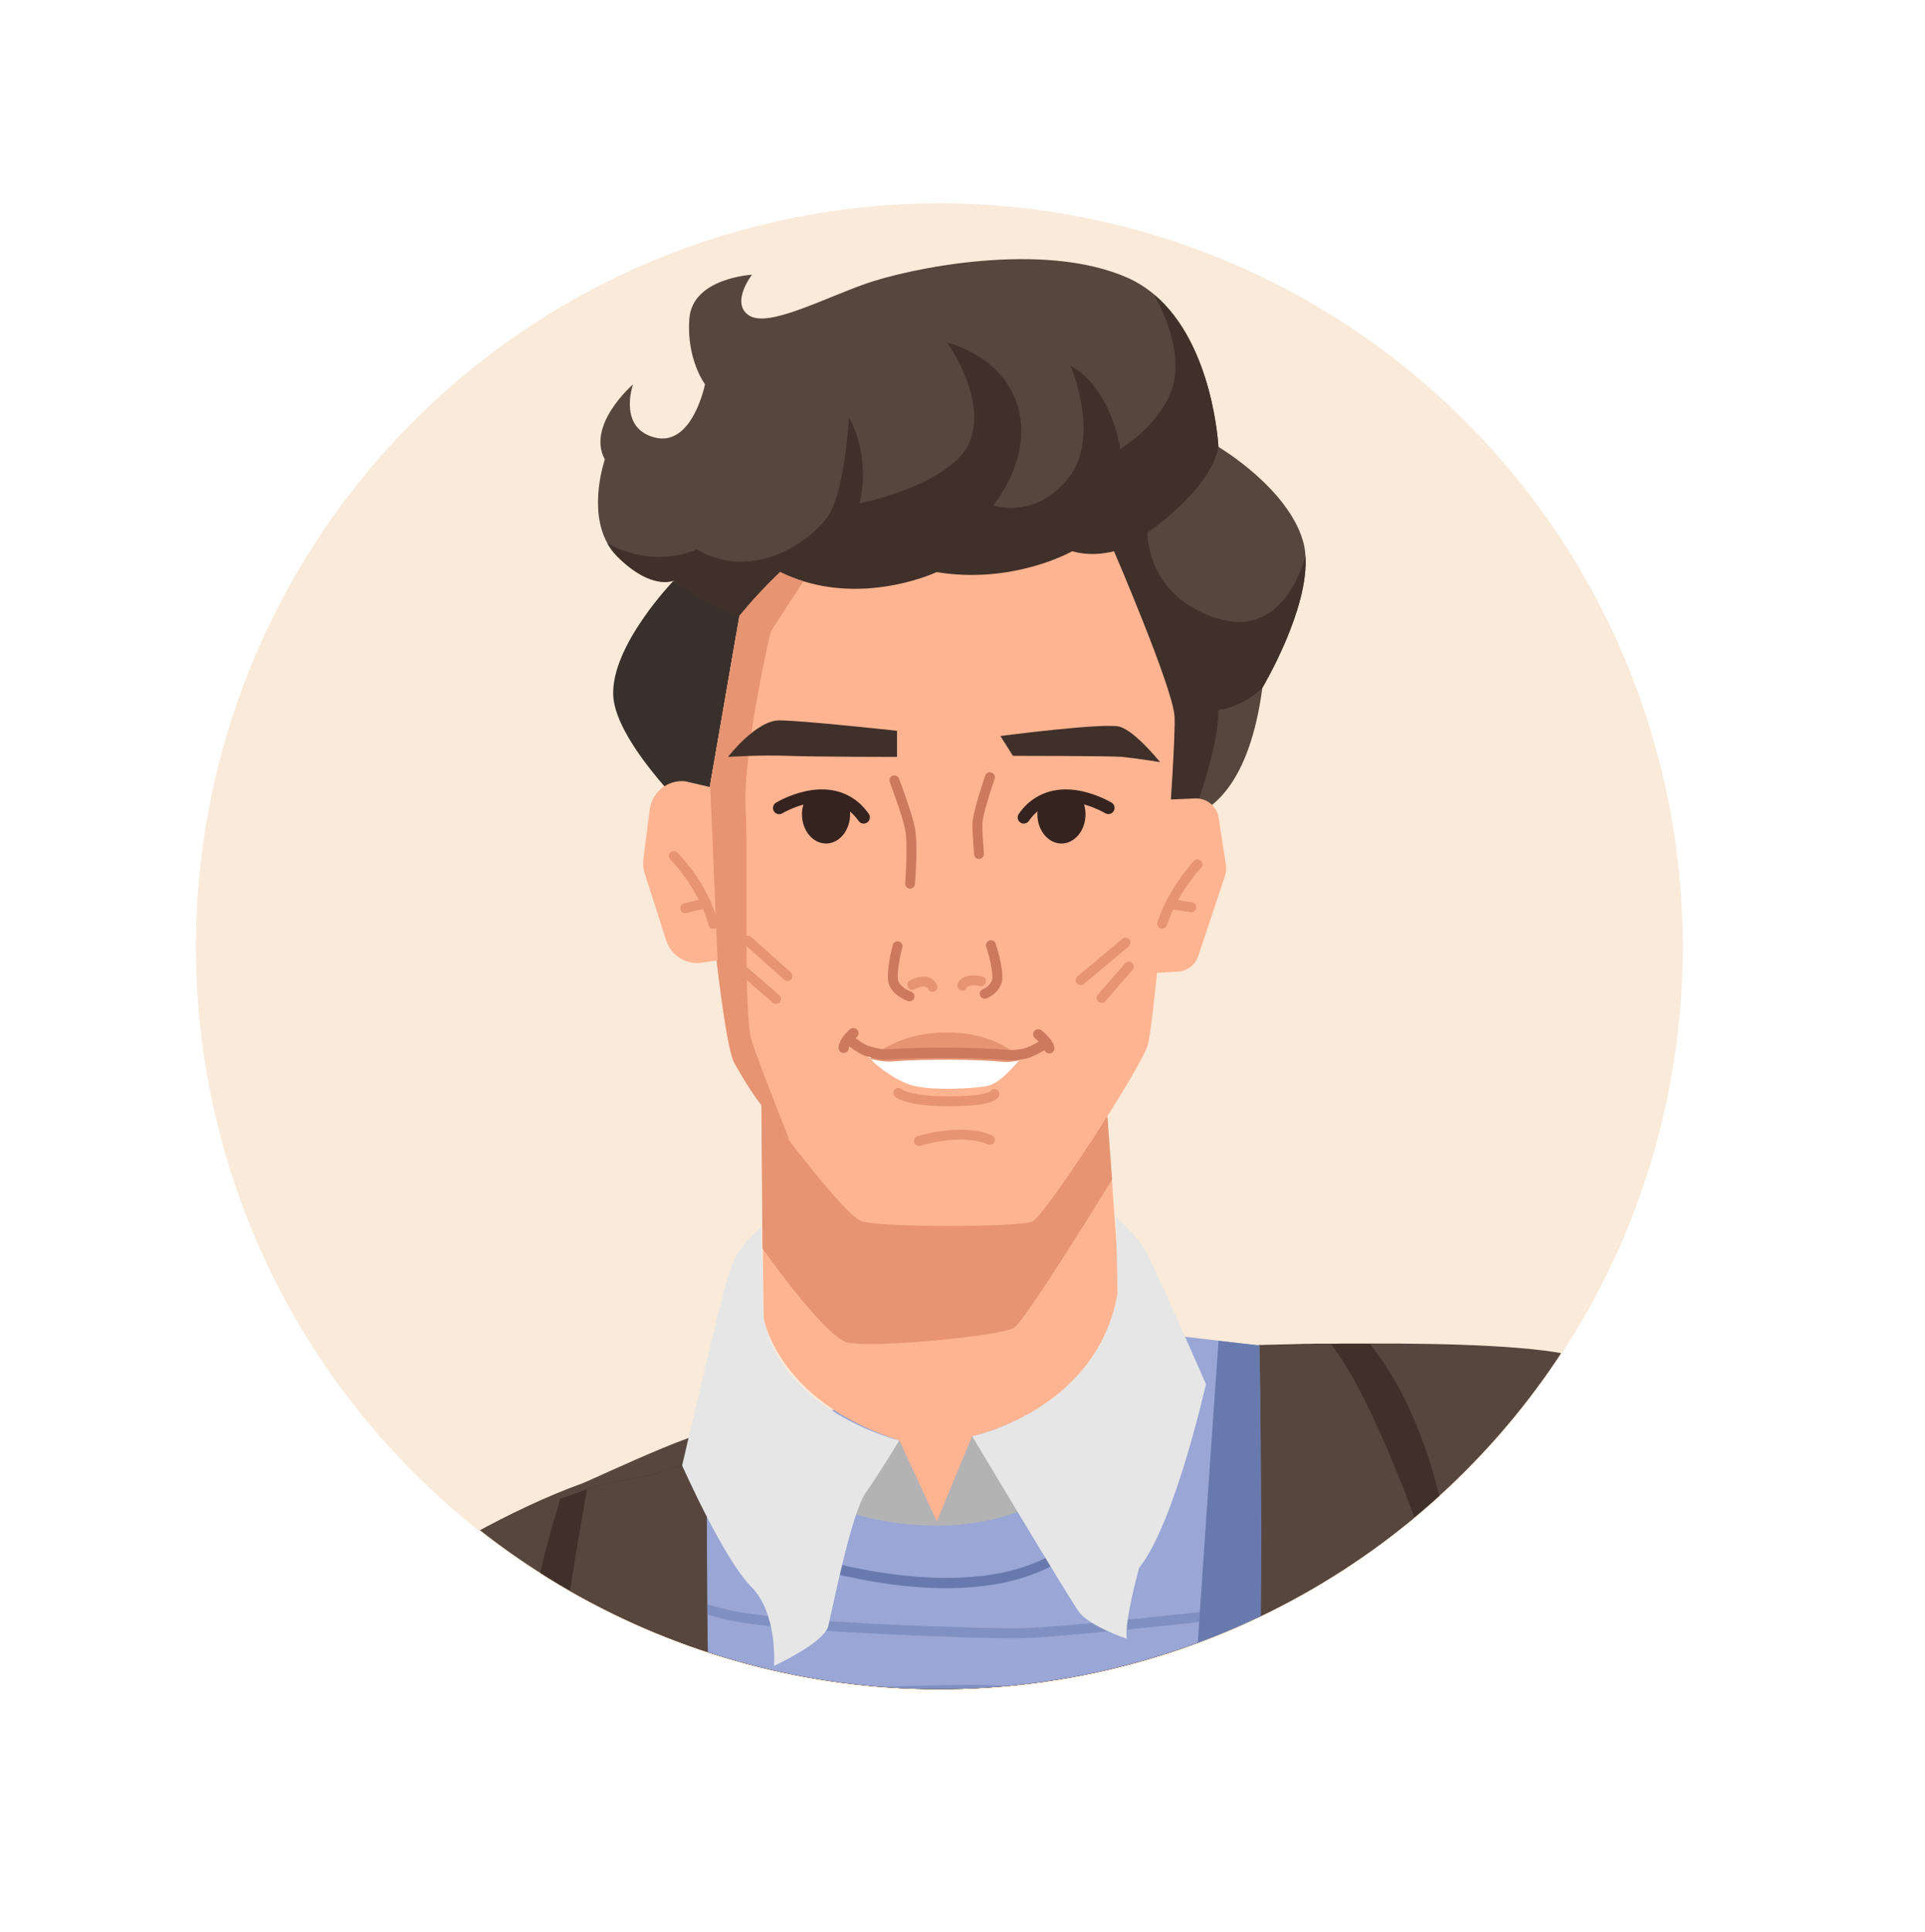 <?xml version="1.0" encoding="UTF-8"?>
<svg id="Layer_2" data-name="Layer 2" xmlns="http://www.w3.org/2000/svg" xmlns:xlink="http://www.w3.org/1999/xlink" viewBox="0 0 292 293">
  <defs>
    <style>
      .cls-1, .cls-2 {
        fill: #fff;
      }

      .cls-3 {
        fill: #cc795e;
      }

      .cls-4 {
        opacity: .5;
      }

      .cls-5 {
        fill: #ffb491;
      }

      .cls-6 {
        fill: #687aad;
      }

      .cls-7 {
        fill: #f9ead9;
      }

      .cls-8 {
        fill: #e69472;
      }

      .cls-9 {
        fill: #56463e;
      }

      .cls-10 {
        clip-path: url(#clippath-1);
      }

      .cls-11 {
        fill: #e6e6e6;
      }

      .cls-2 {
        filter: url(#drop-shadow-1);
      }

      .cls-12 {
        fill: #99a6d6;
      }

      .cls-13 {
        clip-path: url(#clippath);
      }

      .cls-14 {
        fill: none;
      }

      .cls-15 {
        fill: #b3b3b3;
      }

      .cls-16 {
        fill: #3f312a;
      }

      .cls-17 {
        fill: #39302b;
      }

      .cls-18 {
        fill: #35231f;
      }
    </style>
    <filter id="drop-shadow-1" filterUnits="userSpaceOnUse">
      <feOffset dx="3" dy="3"/>
      <feGaussianBlur result="blur" stdDeviation="5"/>
      <feFlood flood-color="#000" flood-opacity=".42"/>
      <feComposite in2="blur" operator="in"/>
      <feComposite in="SourceGraphic"/>
    </filter>
    <clipPath id="clippath">
      <circle class="cls-14" cx="142.49" cy="143.43" r="112.77" transform="translate(-59.69 142.77) rotate(-45)"/>
    </clipPath>
    <clipPath id="clippath-1">
      <path class="cls-14" d="m107.27,218.49s-.28,26.82.59,55.95c.59,19.85,77.44,44.09,80.77,4.67.38-4.46.7-8.88.97-13.2,2.15-33.83,1.4-61.83,1.4-61.83l-16.15-1.9-67.59,16.3Z"/>
    </clipPath>
  </defs>
  <g id="diverse_portrait_people_icons" data-name="diverse portrait people icons">
    <g>
      <circle class="cls-2" cx="142.71" cy="143.34" r="130.7"/>
      <g>
        <circle class="cls-7" cx="142.49" cy="143.62" r="112.77" transform="translate(-59.82 142.82) rotate(-45)"/>
        <g class="cls-13">
          <g>
            <g>
              <path class="cls-9" d="m239.99,205.99c-5.83-1.87-20.43-2.24-32.19-2.2-.79,0-1.55,0-2.31,0-.37,0-.73,0-1.08,0h-.41c-.4,0-.79,0-1.18.02-.27,0-.54,0-.8,0-.05,0-.1,0-.15,0-.4,0-.79,0-1.17,0-.07,0-.13,0-.19,0-.24,0-.49,0-.73,0-.44,0-.86.02-1.27.03-.26,0-.52,0-.77,0-.27,0-.53.02-.79.03-.25,0-.5,0-.74.02-.49,0-.95.02-1.38.03-.52.02-.98.03-1.4.04-.12,0-.23,0-.35,0-.22,0-.43.02-.62.02-.08,0-.15,0-.22,0-.29,0-.52.02-.72.03-.07,0-.13,0-.19,0-.22,0-.34,0-.34,0h-.03s-6.28,1.31-6.28,1.31l-77.45,16.12-3.72.77c1.22-.37,3.01-.9,3.01-.9-.32.09.15-2.4.3-2.52,6.29-5.41-17.07,5.7-18.49,6.21-10.74,3.88-22.65,10.76-32.36,17.44,6.17,5.09,13.98,10.99,22.85,16.45,2.71,1.67,5.52,3.3,8.41,4.86,6.51,3.5,13.43,6.64,20.58,8.98,9.21,3.02,18.79,4.75,28.32,4.31,12.86-.59,28.51-5.25,44.47-11.72,3.08-1.25,6.18-2.57,9.26-3.93.35-.15.68-.3,1.02-.46,6.81-3.04,13.59-6.32,20.12-9.67,2.23-1.14,4.42-2.29,6.59-3.44,14.06-7.46,26.64-14.91,35.62-20.46-1.72-6.86-5.79-19.08-13.23-21.45Z"/>
              <path class="cls-16" d="m220.69,240.88l-3.09,7.01c-2.16,1.15-4.36,2.3-6.59,3.44-6.54,3.34-13.31,6.63-20.12,9.67-.34.15-.68.3-1.02.46-3.08,1.37-6.18,2.69-9.26,3.93-15.96,6.47-31.61,11.13-44.47,11.72-9.53.43-19.11-1.29-28.32-4.31-7.14-2.34-14.07-5.47-20.58-8.98-2.89-1.55-5.7-3.18-8.41-4.86,1.92-19.32,5.08-27.64,6.16-31.61,1.42-.51,2.77-1,4.04-1.44,4.25-1.49,7.68-1.55,10.12-2.32.08-.03.14-.04.21-.07.18-.05.34-.1.5-.14.14-.04.28-.08.41-.13,0,0,.02,0,.03,0,.27-.08.52-.16.76-.24.46-.14.83-.24,1.13-.34.08-.03.17-.05.24-.08.02,0,.03,0,.05-.02,0,0,.02,0,.03,0,.04,0,.08-.03.12-.03.05,0,.09-.03.13-.03.08-.03.15-.05.21-.07.03,0,.04,0,.07-.02.03,0,.04-.02.06-.02.03-.02.08-.03.11-.03.03,0,.06-.02.08-.03.02,0,.03,0,.04,0,0,0,.02,0,.03,0,.03,0,.04-.02.05-.02.02,0,.03,0,.04,0,0,0,.02,0,.02,0l3.77-.79,77.45-16.12,6.28-1.3h.03s.12,0,.34-.02c.06,0,.12,0,.19,0,.19,0,.43-.02.72-.03.07,0,.14,0,.22,0,.19,0,.41,0,.62-.02.12,0,.23,0,.35,0,.42,0,.89-.03,1.4-.04.43,0,.89-.02,1.38-.03.24,0,.49-.02.74-.02.26,0,.52-.02.79-.03.25,0,.51,0,.77,0,.41,0,.84-.02,1.27-.03.24,0,.48,0,.73,0,.07,0,.13,0,.19,0,.38,0,.77,0,1.17-.02h.15c.26,0,.53,0,.8,0,.39,0,.79,0,1.18-.02h.41c.35,0,.71,0,1.08,0,.75,0,1.52,0,2.31,0,.02.02.04.04.05.07,11.4,14.24,12.83,37.03,12.83,37.03Z"/>
              <path class="cls-9" d="m216.65,235.9l-5.64,15.43c-6.54,3.34-13.31,6.63-20.12,9.67-.34.15-.68.3-1.02.46-3.08,1.37-6.18,2.69-9.26,3.93-15.96,6.47-31.61,11.13-44.47,11.72-9.53.43-19.11-1.29-28.32-4.31-7.14-2.34-14.07-5.47-20.58-8.98l-2.6-3.51c-.43-8.19,3.61-29.6,4.39-34.39,4.25-1.49,7.68-1.55,10.12-2.32.08-.03.14-.04.21-.07.18-.05.34-.1.5-.14.14-.04.28-.08.41-.13,0,0,.02,0,.03,0,.27-.08.52-.16.76-.24.46-.14.83-.24,1.13-.34.08-.03.17-.05.24-.08.02,0,.03,0,.05-.02,0,0,.02,0,.03,0,.04,0,.08-.03.12-.03.05,0,.09-.03.13-.03.08-.03.15-.05.21-.07.03,0,.04,0,.07-.02.03,0,.04-.02.06-.02.03-.02.08-.03.11-.03.03,0,.06-.02.08-.03.02,0,.03,0,.04,0,0,0,.02,0,.03,0,.03,0,.04-.02.05-.02.02,0,.03,0,.04,0,0,0,.02,0,.02,0l3.77-.79,77.45-16.12,6.28-1.3h.03s.12,0,.34-.02c.06,0,.12,0,.19,0,.19,0,.43-.02.72-.03.07,0,.14,0,.22,0,.19,0,.41,0,.62-.02.12,0,.23,0,.35,0,.42,0,.89-.03,1.4-.04.43,0,.89-.02,1.38-.03.24,0,.49-.02.74-.02.26,0,.52-.02.79-.03.25,0,.51,0,.77,0,.41,0,.84-.02,1.27-.03.24,0,.48,0,.73,0,.07,0,.13,0,.19,0,.38,0,.77,0,1.17-.02h0c6.77,8.47,14.78,32.08,14.78,32.08Z"/>
            </g>
            <g>
              <path class="cls-12" d="m189.87,261.45c-3.08,1.37-6.18,2.69-9.26,3.93-15.96,6.47-31.61,11.13-44.47,11.72-9.53.43-19.11-1.29-28.32-4.31-.65-22.69-.62-43.68-.57-51.29.02-1.94.03-3.01.03-3.01l67.59-16.3,13.1,1.54,3.02.36h.03c0,.11.03,1.2.06,3.05,0,.32,0,.67.02,1.04,0,.04,0,.08,0,.13.11,8.53.17,29.06-1.21,53.15Z"/>
              <g class="cls-4">
                <g class="cls-10">
                  <g>
                    <path class="cls-6" d="m107.03,271.31l-.17-1.49c.21-.02,21.06-2.38,31.9-2.38s43.85.94,44.18.95l-.04,1.5c-.33,0-33.35-.95-44.14-.95s-31.52,2.35-31.73,2.37Z"/>
                    <path class="cls-6" d="m184.05,259.01l-.7-.05c-.29-.02-29.03-1.9-36.52-1.9s-43.3,1.41-43.66,1.42l-.06-1.5c.36-.01,36.19-1.43,43.72-1.43,6.88,0,31.46,1.57,35.92,1.86l1.66-11.65c-4.74.53-24.93,2.75-30.46,2.75-6.18,0-36.21-.96-43.87-2.87-7.52-1.88-12.79-3.31-12.84-3.33l.4-1.45c.05.01,5.3,1.44,12.81,3.32,7.54,1.88,37.36,2.83,43.51,2.83s31.01-2.82,31.26-2.84l.97-.11-2.14,14.95Z"/>
                  </g>
                </g>
              </g>
              <path class="cls-6" d="m143.5,240.9c-11.3,0-21.86-3.58-22.55-3.82l.49-1.42c.26.09,25.92,8.78,39.69-.85l.86,1.23c-5.25,3.68-12,4.86-18.49,4.86Z"/>
              <path class="cls-6" d="m190.89,261c-.34.15-.68.3-1.02.46-.42.18-.83.37-1.25.55-.19.09-.39.17-.58.26-2.48,1.08-4.96,2.13-7.43,3.13,1.68-25.47,3.55-52.52,4.09-60,.08-1.31.14-2.02.14-2.02l3.12.35,3.05.35h0c0,.12.03,1.21.06,3.06,0,.32.02.67.02,1.04,0,.04,0,.08,0,.13.18,9.87.51,34.97-.19,52.7Z"/>
            </g>
            <g>
              <path class="cls-9" d="m191.5,104.33s-.02.02-.02.03c-1.95,14.65-7.7,18.59-11.12,19.62-1.56.47-2.65.32-2.65.32l-48.77-18.76-5.56-2.14-7.41-2.85-13.77-12.5s-3.32,1.58-8.55-3.64c-.62-.62-1.12-1.3-1.52-2.02-2.96-5.32-.38-12.7-.38-12.7-2.79-5.12,3.99-11.15,4.27-11.38-.12.36-2.2,6.67,3.33,8.06,5.7,1.42,7.59-8.08,7.59-8.08,0,0-2.85-3.8-2.37-9.97.47-6.17,9.5-6.65,9.5-6.65,0,0-3.32,4.27-.47,6.17,2.84,1.89,10.92-2.38,17.56-4.75,6.65-2.38,27.07-6.65,39.89-.95,1.49.66,2.82,1.52,4,2.51,9.03,7.55,9.77,23.13,9.77,23.13,0,0,10.45,6.17,12.82,14.25.21.72.34,1.48.38,2.29.53,7.96-6.14,19.32-6.53,20Z"/>
              <path class="cls-16" d="m191.5,104.33s-.02.02-.02.03c-3.17,3.01-6.65,3.32-6.65,3.32,0,6.01-3.8,15.83-3.8,15.83l-.68.47c-1.56.47-2.65.32-2.65.32l-48.77-18.76-3.31-1.66-2.25-.47-7.41-2.85-13.77-12.5s-3.32,1.58-8.55-3.64c-.62-.62-1.12-1.3-1.52-2.02,7.57,4.05,13.55.91,13.55.91,8.55,5.07,17.41-1.26,19.95-5.06,2.53-3.8,3.17-14.88,3.17-14.88,3.48,6.33,1.58,12.98,1.58,12.98,0,0,14.25-2.85,16.78-9.5,2.53-6.65-3.49-14.88-3.49-14.88,0,0,8.55,1.9,10.77,9.81,2.22,7.92-3.8,14.88-3.8,14.88,0,0,6.33,2.22,11.4-4.11,5.06-6.33.32-17.1.32-17.1,6.33,3.48,7.59,12.66,7.59,12.66,0,0,7.29-4.43,8.23-10.76.78-5.21-2.08-10.86-3.12-12.68,9.03,7.55,9.77,23.13,9.77,23.13-1.26,6.65-10.76,12.98-10.76,12.98,0,0-.32,9.5,10.44,12.98,9.67,3.13,12.95-7.27,13.52-9.43.53,7.96-6.14,19.32-6.53,20Z"/>
              <path class="cls-17" d="m102.2,88.06s-9.5,9.81-9.18,17.41c.32,7.6,13.61,19.94,13.61,19.94l5.54-31.97s-5.54-1.58-9.97-5.38Z"/>
            </g>
            <g>
              <path class="cls-5" d="m115.5,167.52l.32,32.29s1.9,12.66,20.58,18.68l5.7,12.35,5.38-12.98s18.99-4.12,22.48-20.89l-2.22-30.71-52.24,1.27Z"/>
              <path class="cls-8" d="m115.66,189.36s9.34,13.3,12.82,14.25c3.48.95,23.43-.95,25.33-2.22,1.9-1.27,14.88-22.48,14.88-22.48l-.95-12.66-52.24,1.27.16,21.84Z"/>
            </g>
            <g>
              <path class="cls-15" d="m124.04,227.67s18.36,8.86,35.46-.63l-12.03-9.18-5.38,12.98-5.7-12.35-12.35,9.18Z"/>
              <path class="cls-11" d="m115.5,186.2s-3.48,2.53-4.75,6.33c-1.27,3.8-7.28,29.76-7.28,29.76,0,0,6.33,14.25,10.45,18.36,4.12,4.12,3.48,12.03,3.48,12.03,0,0,7.6-3.48,8.23-6.01.63-2.53,3.48-17.1,5.7-20.26,2.22-3.17,5.07-7.91,5.07-7.91,0,0-18.05-4.43-20.58-18.68l-.32-13.61Z"/>
              <path class="cls-11" d="m169.32,184.61s3.17,2.85,4.43,5.07c1.27,2.22,9.18,20.26,9.18,20.26,0,0-4.75,21.21-10.13,27.86,0,0-2.22,7.91-1.9,10.76,0,0-5.7-1.9-7.28-4.12-1.58-2.22-16.15-26.59-16.15-26.59,0,0,18.88-3.88,22.04-21.61l-.2-11.63Z"/>
            </g>
            <g>
              <path class="cls-5" d="m174.06,158.65c-1.27,3.8-15.51,25.64-17.41,26.6-1.9.95-23.11.95-25.96,0-1.63-.54-6.95-6.95-11.64-13.11,0,0-.02-.02-.03-.03-3.4-4.48-6.47-8.82-7.54-10.72-.04-.07-.08-.14-.12-.21-1.41-2.63-3.46-21.03-4.69-36.11l5.48-31.64c3.12-3.82,6.18-6.65,6.18-6.65,1.18.57,2.36,1.03,3.53,1.39,10.49,3.22,20.21-1.39,20.21-1.39,11.71,1.91,20.58-3.17,20.58-3.17,3.17.95,6.33,0,6.33,0,0,0,8.87,20.59,9.18,25.01.32,4.43-2.85,46.23-4.11,50.02Z"/>
              <path class="cls-1" d="m132.71,161.3s2.96,2.66,5.92,3.4,9.17.44,11.24,0c2.07-.44,4.84-4.05,4.84-4.05l-11.35-.98-12.35-.15,1.7,1.78Z"/>
              <path class="cls-8" d="m114.07,158.02c1.43,4.27,5.7,14.96,5.7,14.96-.24-.29-.48-.57-.71-.84,0,0-.02-.02-.03-.03-3.5-4.18-5.51-6.97-7.54-10.72-.04-.07-.08-.14-.12-.21-1.41-2.63-3.46-21.03-4.69-36.11l5.48-31.64c3.12-3.82,6.18-6.65,6.18-6.65,1.18.57,2.36,1.03,3.53,1.39l-4.96,7.63s-4.27,18.04-3.8,27.06c.47,9.03-.47,30.87.95,35.14Z"/>
              <path class="cls-3" d="m138.05,134.79s-.04,0-.06,0c-.41-.03-.72-.4-.69-.81,0-.06.46-5.86.01-8.1-.46-2.29-2.32-7.19-2.34-7.24-.15-.39.05-.82.43-.97.39-.15.82.05.97.44.08.21,1.93,5.07,2.41,7.48.49,2.45.03,8.27.01,8.52-.03.39-.36.69-.75.69Z"/>
              <path class="cls-3" d="m148.5,130.28c-.39,0-.72-.3-.75-.69,0-.12-.24-2.9-.24-4.57s1.74-6.8,1.94-7.37c.14-.39.57-.6.96-.46.39.14.6.56.46.96-.52,1.49-1.86,5.62-1.86,6.88,0,1.61.23,4.42.24,4.45.03.41-.27.78-.69.81-.02,0-.04,0-.06,0Z"/>
              <path class="cls-3" d="m137.97,151.89c-.08,0-.16-.01-.25-.04-.25-.09-2.45-.9-2.93-2.74-.43-1.65.52-5.35.63-5.77.11-.4.52-.64.92-.53.4.11.64.52.53.92-.38,1.43-.88,4.04-.63,5,.24.91,1.51,1.53,1.97,1.7.39.14.6.57.46.96-.11.31-.4.5-.71.5Z"/>
              <path class="cls-8" d="m141.46,150.46c-.28,0-.55-.16-.68-.43-.12-.25-.27-.33-.38-.36-.53-.17-1.39.22-1.65.37-.36.21-.82.09-1.03-.27-.21-.36-.09-.82.27-1.03.16-.09,1.59-.9,2.84-.51.58.18,1.03.58,1.3,1.15.18.38.02.82-.36,1-.1.05-.21.07-.32.07Z"/>
              <path class="cls-8" d="m145.97,150.25c-.08,0-.17-.01-.25-.04-.39-.13-.6-.58-.47-.97.02-.07.64-1.83,3.73-1.13.41.09.66.49.57.9-.09.4-.49.66-.9.57-1.39-.31-1.9.03-1.99.19-.1.31-.38.49-.69.49Z"/>
              <path class="cls-3" d="m149.37,151.49c-.31,0-.6-.19-.71-.5-.14-.39.07-.82.46-.96,0,0,1.02-.39,1.36-1.36.24-.68-.27-3.16-.88-5.06-.13-.4.09-.82.49-.95.4-.13.82.09.95.49.24.74,1.4,4.51.86,6.02-.59,1.67-2.21,2.26-2.28,2.28-.08.03-.17.04-.25.04Z"/>
              <path class="cls-5" d="m175.33,147.57l3.34-.19c1.42-.08,2.65-1.02,3.1-2.37l4.05-12.16c.17-.52.22-1.08.14-1.62l-1.1-7.18c-.27-1.75-1.81-3.02-3.58-2.94l-4.37.19-1.58,26.28Z"/>
              <path class="cls-5" d="m108.85,145.67l-2.39.35c-2.39.35-4.68-1.08-5.41-3.38l-3.26-10.17c-.22-.69-.29-1.41-.2-2.13l.96-7.54c.34-2.66,2.74-4.57,5.41-4.29l3.78.88,1.11,26.28Z"/>
              <path class="cls-8" d="m119.45,148.8c-.18,0-.36-.06-.5-.19l-6.02-5.38c-.31-.28-.34-.75-.06-1.06.28-.31.75-.34,1.06-.06l6.02,5.38c.31.28.34.75.06,1.06-.15.17-.35.25-.56.25Z"/>
              <path class="cls-8" d="m117.71,152.28c-.17,0-.35-.06-.49-.19l-4.91-4.27c-.31-.27-.35-.75-.07-1.06.27-.31.75-.35,1.06-.07l4.91,4.27c.31.27.35.75.07,1.06-.15.17-.36.26-.57.26Z"/>
              <path class="cls-8" d="m163.93,149.43c-.21,0-.43-.09-.58-.27-.27-.32-.22-.79.09-1.06l6.81-5.7c.32-.27.79-.22,1.06.09.27.32.22.79-.09,1.06l-6.81,5.7c-.14.12-.31.18-.48.18Z"/>
              <path class="cls-8" d="m167.1,152.12c-.17,0-.35-.06-.49-.18-.31-.27-.35-.75-.08-1.06l4.12-4.75c.27-.31.75-.35,1.06-.08.31.27.35.75.08,1.06l-4.12,4.75c-.15.17-.36.26-.57.26Z"/>
              <path class="cls-16" d="m136.07,110.85v3.96s-12.03,0-16.46-.16c-4.43-.16-9.18.16-9.18.16,0,0,4.27-5.54,7.76-5.54s17.89,1.58,17.89,1.58Z"/>
              <path class="cls-16" d="m151.75,111.64l1.9,3.01s14.88,0,16.62.16c1.74.16,5.7.79,5.7.79,0,0-3.8-4.75-6.17-5.38-2.37-.63-18.05,1.42-18.05,1.42Z"/>
              <path class="cls-8" d="m144.03,167.79c-6.65,0-8.1-1.27-8.32-1.52-.27-.31-.24-.79.07-1.06.3-.26.75-.24,1.03.03.09.07,1.46,1.05,7.22,1.05,4.82,0,5.96-.59,6.15-.72.15-.26.45-.42.76-.38.41.06.7.44.64.85-.17,1.18-2.64,1.75-7.55,1.75Zm6.06-1.97h0s0,0,0,0Zm0,0h0s0,0,0,0Z"/>
              <path class="cls-8" d="m139.4,173.81c-.32,0-.62-.2-.72-.52-.13-.4.09-.82.49-.94.28-.09,6.81-2.12,11.3-.13.38.17.55.61.38.99-.17.38-.61.55-.99.38-3.97-1.76-10.17.17-10.23.19-.08.02-.15.04-.23.04Z"/>
              <path class="cls-8" d="m154.72,160.65l-.27.22c-.79.16-1.68.28-2.43.19-3.79-.4-12.18-.43-16.62-.06-1.15.1-2.46-.15-3.46-.41.25-.24,4.44-4.16,12.11-3.98,7.91.18,10.67,4.04,10.67,4.04Z"/>
              <path class="cls-8" d="m108.22,140.89c-.33,0-.63-.22-.72-.55-1.66-5.89-5.77-9.91-5.81-9.95-.3-.29-.31-.76-.02-1.06.29-.3.76-.31,1.06-.02.18.17,4.44,4.33,6.22,10.63.11.4-.12.81-.52.93-.07.02-.14.03-.2.03Z"/>
              <path class="cls-8" d="m103.94,138.51c-.34,0-.64-.23-.73-.57-.1-.4.14-.81.55-.91l3.17-.79c.41-.1.81.14.91.55.1.4-.14.81-.55.91l-3.17.79c-.06.02-.12.02-.18.02Z"/>
              <path class="cls-8" d="m176.28,140.89c-.08,0-.16-.01-.24-.04-.39-.13-.61-.56-.48-.95,1.77-5.32,5.4-9.14,5.55-9.31.29-.3.76-.31,1.06-.02.3.29.31.76.02,1.06-.04.04-3.55,3.75-5.21,8.74-.1.31-.4.51-.71.51Z"/>
              <path class="cls-8" d="m180.71,138.35s-.07,0-.11,0l-3.17-.47c-.41-.06-.69-.44-.63-.86.06-.41.45-.69.85-.63l3.17.47c.41.06.69.44.63.86-.06.37-.38.64-.74.64Z"/>
              <path class="cls-18" d="m131.01,124.93c-.3,0-.59-.14-.77-.4-.6-.85-1.3-1.52-2.08-1.98-1.54-.94-3.43-1.17-5.62-.68-2.17.48-3.84,1.48-3.86,1.49-.44.27-1.02.13-1.29-.31-.27-.44-.13-1.02.31-1.29.08-.05,1.94-1.18,4.43-1.73,2.64-.59,5.06-.28,7,.9,1,.59,1.89,1.44,2.65,2.51.3.42.2,1.01-.23,1.31-.16.12-.35.17-.54.17Z"/>
              <path class="cls-18" d="m128.95,123.52c0,2.44-1.64,4.43-3.65,4.43s-3.65-1.99-3.65-4.43c0-.95.26-1.84.68-2.56,1.92-.43,4.25-.47,6.31.79.2.54.32,1.14.32,1.77Z"/>
              <path class="cls-18" d="m155.31,124.93c-.19,0-.38-.06-.54-.17-.42-.3-.53-.88-.23-1.31.75-1.07,1.65-1.92,2.66-2.52,1.93-1.17,4.35-1.49,6.99-.9,2.48.55,4.35,1.68,4.43,1.72.44.27.58.85.31,1.29-.27.44-.85.58-1.29.31-.02-.01-1.69-1.02-3.86-1.49-2.19-.49-4.08-.26-5.62.67-.79.47-1.49,1.13-2.09,1.99-.18.26-.47.4-.77.4Z"/>
              <path class="cls-18" d="m157.36,123.52c0,2.44,1.64,4.43,3.65,4.43s3.65-1.99,3.65-4.43c0-.95-.26-1.84-.68-2.56-1.92-.43-4.25-.47-6.31.79-.2.54-.32,1.14-.32,1.77Z"/>
              <path class="cls-3" d="m153.32,160.84c-.24,0-.47-.01-.68-.03-4.07-.41-13.06-.45-17.82-.09-1.12.09-1.88-.12-2.7-.34-.2-.05-.4-.11-.62-.16-1.14-.27-2.85-1.62-3.04-1.78-.34-.27-.39-.76-.12-1.1.27-.34.76-.39,1.1-.12.62.49,1.83,1.33,2.43,1.48.24.06.45.12.66.17.74.2,1.33.36,2.17.29,4.83-.37,13.96-.32,18.1.09.63.07,1.44,0,2.41-.18.71-.13,2.14-.92,2.88-1.39.37-.23.85-.12,1.08.24.23.36.12.85-.24,1.08-.22.14-2.19,1.38-3.43,1.61-.81.15-1.54.23-2.17.23Z"/>
              <path class="cls-3" d="m127.98,159.71s-.06,0-.1,0c-.43-.05-.73-.44-.68-.87.18-1.46,1.61-2.61,1.77-2.74.34-.27.83-.2,1.1.14.26.34.2.83-.14,1.1h0c-.28.22-1.1,1-1.19,1.7-.05.4-.39.68-.77.68Z"/>
              <path class="cls-3" d="m159.16,159.79c-.36,0-.68-.25-.76-.61-.11-.49-.89-1.28-1.38-1.66-.34-.26-.41-.75-.14-1.1s.75-.41,1.1-.14c.28.21,1.68,1.34,1.95,2.56.09.42-.17.84-.59.93-.06.01-.11.02-.17.02Z"/>
            </g>
          </g>
        </g>
      </g>
    </g>
  </g>
</svg>
